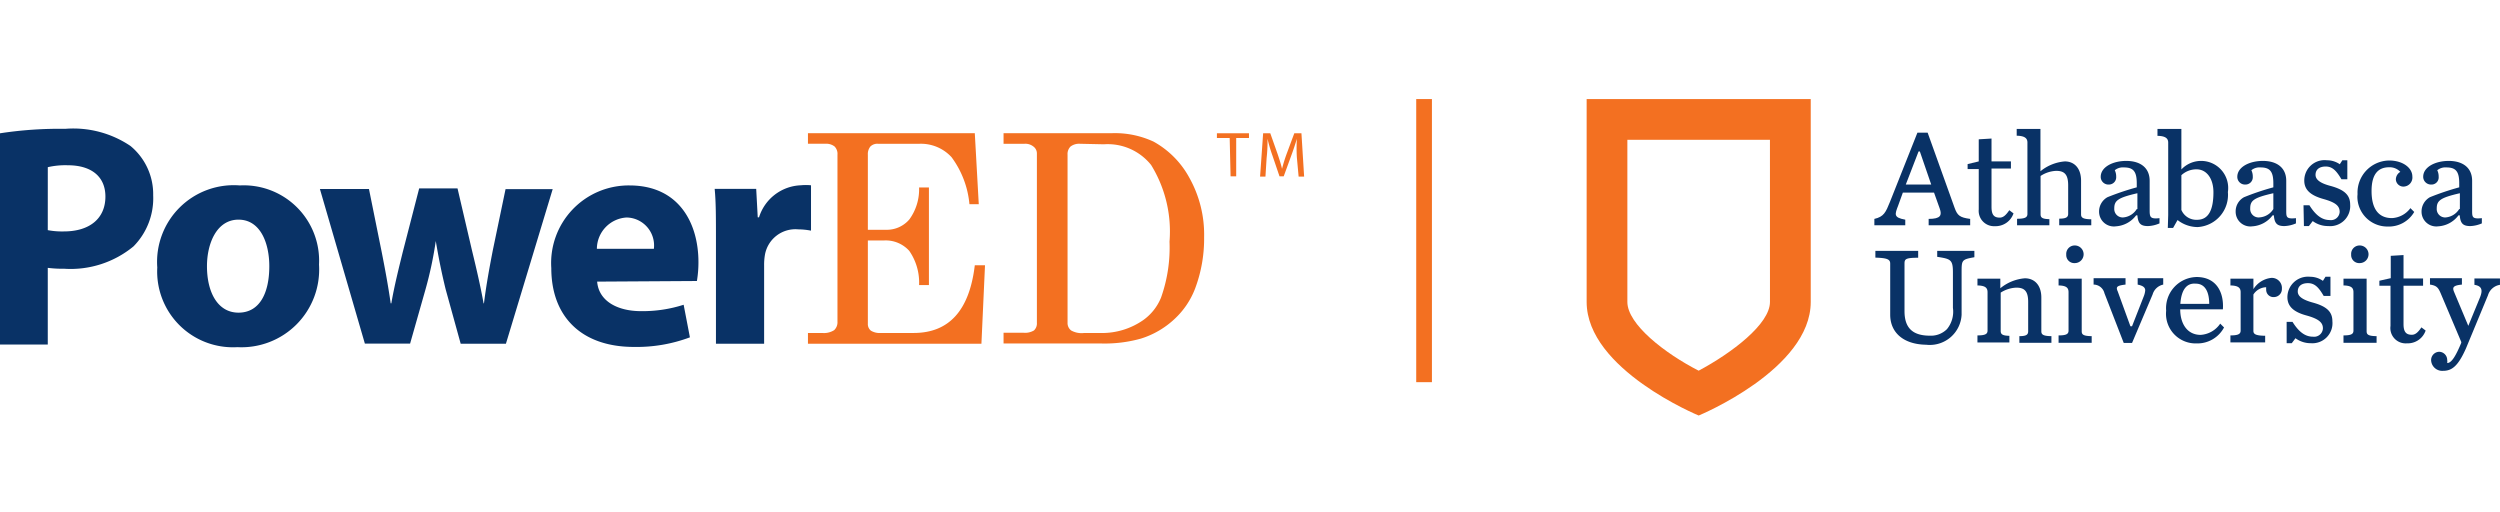 <svg id="Layer_1" data-name="Layer 1" xmlns="http://www.w3.org/2000/svg" viewBox="0 0 120.933 24.79"><path d="M76.707,4.792v9.814c0,3.263,5.42,5.494,5.42,5.494s5.42-2.231,5.42-5.494V4.792Zm8.868,9.814c0,1.075-1.854,2.472-3.449,3.325-1.632-.834-3.449-2.243-3.449-3.325V6.763h6.897Z" transform="translate(0.044)" style="fill:#f37021"/><path d="M115.592,15.762V13.821h-.538V13.58l.55-.124V12.375l.618-.037v1.131h.946v.352h-.946v1.854c0,.371.117.519.402.519.185,0,.315-.142.464-.358l.204.154a.915.915,0,0,1-.902.618.741.741,0,0,1-.797-.847Z" transform="translate(0.044)" style="fill:#093266"/><path d="M93.511,9.316h-1.508l-.223.618c-.167.439-.241.587.34.692v.272H90.625v-.309c.457-.105.55-.315.754-.822l1.329-3.35h.494l1.304,3.634c.136.377.253.47.754.538v.309H93.251v-.309c.587,0,.649-.179.538-.494Zm-.136-.389-.55-1.601h-.062l-.618,1.601Z" transform="translate(0.044)" style="fill:#093266"/><path d="M95.674,10.119v-1.94h-.538V7.938l.538-.13V6.739l.618-.037V7.808h.939v.346h-.939v1.854c0,.371.111.519.396.519.185,0,.315-.142.464-.358l.204.154a.915.915,0,0,1-.902.618.742.742,0,0,1-.779-.822Z" transform="translate(0.044)" style="fill:#093266"/><path d="M97.528,10.583c.396,0,.501-.074.501-.235V6.893c0-.204-.13-.321-.519-.328V6.238h1.149V8.284a2.133,2.133,0,0,1,1.18-.476c.457,0,.785.328.785.933v1.632c0,.161.105.229.494.235v.29H99.567v-.321c.34,0,.433-.074.433-.235V8.963c0-.544-.198-.698-.581-.698a1.478,1.478,0,0,0-.754.247v1.854c0,.161.086.229.426.235v.297H97.528Z" transform="translate(0.044)" style="fill:#093266"/><path d="M101.495,10.243a.791.791,0,0,1,.408-.705,12.727,12.727,0,0,1,1.415-.476V8.871c0-.562-.154-.772-.618-.772a.618.618,0,0,0-.445.136.692.692,0,0,1,.068.315.352.352,0,0,1-.327.376.307.307,0,0,1-.032.001.371.371,0,0,1-.389-.352c0-.008-.001-.017,0-.025,0-.464.575-.766,1.236-.766s1.131.315,1.131.964v1.428c0,.328.031.426.476.377v.253a1.543,1.543,0,0,1-.556.13c-.358,0-.482-.13-.513-.519h-.062a1.329,1.329,0,0,1-.976.531A.716.716,0,0,1,101.495,10.243Zm1.854-.13V9.347c-.939.216-1.119.352-1.119.735a.408.408,0,0,0,.464.433.852.852,0,0,0,.624-.402Z" transform="translate(0.044)" style="fill:#093266"/><path d="M104.839,10.397V6.899c0-.198-.124-.321-.519-.328V6.238h1.156V8.197a1.31,1.31,0,0,1,2.25,1.094,1.558,1.558,0,0,1-1.413,1.689c-.019.002-.038.003-.058.004a1.588,1.588,0,0,1-.964-.34l-.216.383H104.82Zm2.188-1.1c0-.655-.328-1.106-.816-1.106a1.069,1.069,0,0,0-.735.284v1.681a.785.785,0,0,0,.76.476C106.798,10.632,107.027,10.144,107.027,9.297Z" transform="translate(0.044)" style="fill:#093266"/><path d="M108.102,10.243a.778.778,0,0,1,.408-.705,12.282,12.282,0,0,1,1.415-.476V8.871c0-.562-.154-.772-.618-.772a.618.618,0,0,0-.445.136.691.691,0,0,1,.068.315.352.352,0,0,1-.327.376.307.307,0,0,1-.032.001.371.371,0,0,1-.389-.352c0-.008-.001-.017,0-.025,0-.464.575-.766,1.236-.766s1.131.315,1.131.964v1.428c0,.328,0,.426.47.377v.253a1.547,1.547,0,0,1-.562.13c-.352,0-.476-.13-.507-.519h-.062a1.329,1.329,0,0,1-.977.531A.711.711,0,0,1,108.102,10.243Zm1.823-.13V9.347c-.946.216-1.119.352-1.119.735a.408.408,0,0,0,.464.433A.852.852,0,0,0,109.925,10.113Z" transform="translate(0.044)" style="fill:#093266"/><path d="M111.384,9.928h.284c.309.494.618.717.989.717a.42.42,0,0,0,.473-.36l.003-.035c0-.29-.198-.457-.766-.618-.68-.185-.946-.476-.946-.896a.983.983,0,0,1,.976-.99.996.996,0,0,1,.124.007,1.082,1.082,0,0,1,.618.192l.124-.192h.241V8.673h-.284c-.235-.396-.426-.618-.76-.618s-.494.167-.494.402.229.408.729.538c.674.185.946.445.946.902a.97.97,0,0,1-1.063,1.038,1.236,1.236,0,0,1-.748-.241l-.185.241h-.241Z" transform="translate(0.044)" style="fill:#093266"/><path d="M113.998,9.39a1.551,1.551,0,0,1,1.475-1.624l.045-.002c.692,0,1.131.371,1.131.772a.439.439,0,0,1-.385.487l-.017.002a.365.365,0,0,1-.395-.332l-.001-.014a.433.433,0,0,1,.216-.365.699.699,0,0,0-.538-.223c-.507,0-.853.297-.853,1.149s.328,1.31.989,1.31a1.181,1.181,0,0,0,.89-.482l.185.185a1.421,1.421,0,0,1-1.292.705,1.446,1.446,0,0,1-1.458-1.435Q113.992,9.457,113.998,9.39Z" transform="translate(0.044)" style="fill:#093266"/><path d="M117.094,10.243a.791.791,0,0,1,.408-.705,12.72,12.72,0,0,1,1.415-.476V8.871c0-.562-.154-.772-.618-.772a.618.618,0,0,0-.445.136.691.691,0,0,1,.068.315.346.346,0,0,1-.314.376.331.331,0,0,1-.039.001.377.377,0,0,1-.395-.358c0-.006,0-.013,0-.019,0-.464.575-.766,1.236-.766s1.131.315,1.131.964v1.428c0,.328,0,.426.47.377v.253a1.544,1.544,0,0,1-.556.13c-.358,0-.482-.13-.513-.519H118.88a1.316,1.316,0,0,1-.976.531A.714.714,0,0,1,117.094,10.243Zm1.854-.13V9.347c-.939.216-1.119.352-1.119.735a.408.408,0,0,0,.377.436.403.403,0,0,0,.092-.004.853.853,0,0,0,.618-.402Z" transform="translate(0.044)" style="fill:#093266"/><path d="M91.391,15.224v-2.472c0-.21-.148-.272-.717-.29v-.328h2.07v.334c-.618,0-.661.068-.661.29v2.293c0,.853.433,1.187,1.236,1.187a1.094,1.094,0,0,0,.816-.315,1.329,1.329,0,0,0,.29-1.032V13.172c0-.618-.117-.649-.76-.748v-.29h1.798v.309c-.618.111-.618.136-.618.748v2.033a1.539,1.539,0,0,1-1.613,1.46q-.049-.002-.098-.008C91.996,16.658,91.391,16.058,91.391,15.224Z" transform="translate(0.044)" style="fill:#093266"/><path d="M95.612,16.225c.389,0,.488-.074.488-.235v-1.854c0-.204-.099-.321-.488-.328v-.328h1.106v.464a2.138,2.138,0,0,1,1.187-.482c.464,0,.797.328.797.933v1.631c0,.161.093.229.488.235v.321H97.639v-.321c.34,0,.426-.074.426-.235V14.606c0-.538-.192-.692-.575-.692a1.515,1.515,0,0,0-.754.241v1.854c0,.161.086.229.42.235v.321h-1.545Z" transform="translate(0.044)" style="fill:#093266"/><path d="M99.536,16.225c.389,0,.482-.074.482-.235v-1.854c0-.204-.093-.321-.482-.328v-.328h1.119v2.546c0,.161.086.229.482.235v.321H99.536Zm.371-3.912a.408.408,0,0,1,.376-.438.376.376,0,0,1,.038-.001.426.426,0,0,1,0,.853.389.389,0,0,1-.414-.363A.396.396,0,0,1,99.907,12.313Z" transform="translate(0.044)" style="fill:#093266"/><path d="M101.755,14.186a.544.544,0,0,0-.525-.42v-.309h1.545v.309c-.315.037-.42.08-.42.185a.323.323,0,0,0,.037.13l.618,1.7h.08l.569-1.452a.996.996,0,0,0,.068-.278c0-.148-.105-.229-.365-.284v-.309h1.236v.309a.68.68,0,0,0-.513.476L103.09,16.59h-.402Z" transform="translate(0.044)" style="fill:#093266"/><path d="M104.74,15.032a1.508,1.508,0,0,1,1.379-1.627q.046-.004.092-.005c.995,0,1.329.791,1.273,1.563H105.42c0,.68.328,1.236.989,1.236a1.236,1.236,0,0,0,.946-.544l.185.185a1.458,1.458,0,0,1-1.329.772,1.433,1.433,0,0,1-1.471-1.582Zm.686-.334h1.397c0-.556-.185-.977-.655-.977C105.797,13.691,105.482,13.92,105.426,14.699Z" transform="translate(0.044)" style="fill:#093266"/><path d="M107.849,16.225c.389,0,.494-.074.494-.235v-1.854c0-.204-.105-.321-.494-.328v-.328h1.112v.507a1.168,1.168,0,0,1,.859-.544.488.488,0,0,1,.519.525.389.389,0,0,1-.371.402.352.352,0,0,1-.388-.313.356.356,0,0,1-.002-.052.764.764,0,0,1,0-.111.76.76,0,0,0-.618.352v1.761c0,.161.124.229.569.235v.321h-1.681Z" transform="translate(0.044)" style="fill:#093266"/><path d="M110.568,15.57h.284c.309.494.618.717.989.717a.426.426,0,0,0,.479-.367l.003-.035c0-.284-.204-.457-.772-.618-.68-.179-.946-.47-.946-.896a.995.995,0,0,1,1.002-.988.978.978,0,0,1,.098.005,1.069,1.069,0,0,1,.618.198l.124-.198h.241v.927H112.36c-.235-.402-.426-.618-.76-.618s-.494.167-.494.402.229.402.729.538c.674.185.946.445.946.902a.97.97,0,0,1-1.038,1.063,1.236,1.236,0,0,1-.748-.241l-.179.241h-.247Z" transform="translate(0.044)" style="fill:#093266"/><path d="M113.318,16.225c.389,0,.482-.074.482-.235v-1.854c0-.204-.093-.321-.482-.328v-.328h1.119v2.546c0,.161.086.229.482.235v.321H113.318Zm.371-3.912a.408.408,0,0,1,.376-.438.376.376,0,0,1,.038-.001.426.426,0,0,1,0,.853.389.389,0,0,1-.414-.363.396.396,0,0,1,0-.051Z" transform="translate(0.044)" style="fill:#093266"/><path d="M118.021,14.192c-.124-.29-.204-.377-.519-.426v-.309h1.545v.309c-.42.043-.47.13-.383.346l.692,1.65.562-1.366c.154-.377.086-.562-.266-.618v-.309h1.236v.309a.717.717,0,0,0-.581.507l-1.063,2.565c-.383.865-.686,1.088-1.106,1.088a.538.538,0,0,1-.58-.492l-.001-.015a.402.402,0,0,1,.389-.414l.006,0a.396.396,0,0,1,.383.396.434.434,0,0,1,0,.148c.21,0,.414-.34.68-.977V16.54Z" transform="translate(0.044)" style="fill:#093266"/><rect x="68.507" y="4.792" width="0.76" height="13.695" style="fill:#f37021"/><path d="M-.044,6.448a18.904,18.904,0,0,1,3.152-.216,4.944,4.944,0,0,1,3.158.828,3.022,3.022,0,0,1,1.1,2.386,3.312,3.312,0,0,1-.952,2.472,4.778,4.778,0,0,1-3.35,1.082,5.884,5.884,0,0,1-.797-.043v3.708H-.044Zm2.311,4.685a3.717,3.717,0,0,0,.779.062c1.236,0,2.009-.618,2.009-1.687,0-.952-.661-1.514-1.823-1.514a3.77,3.77,0,0,0-.964.093Z" transform="translate(0.044)" style="fill:#093266"/><path d="M15.388,12.801a3.758,3.758,0,0,1-3.949,3.992,3.665,3.665,0,0,1-3.875-3.856A3.708,3.708,0,0,1,11.556,8.97a3.646,3.646,0,0,1,3.832,3.451A3.61,3.61,0,0,1,15.388,12.801Zm-5.42.074c0,1.285.531,2.249,1.526,2.249s1.489-.902,1.489-2.249c0-1.119-.433-2.25-1.489-2.25S9.968,11.775,9.968,12.876Z" transform="translate(0.044)" style="fill:#093266"/><path d="M17.804,9.143l.618,3.059c.154.779.309,1.607.433,2.472h.031c.148-.859.365-1.718.55-2.472l.797-3.09h1.854l.705,3.022c.204.84.402,1.681.556,2.54h.019c.105-.859.26-1.7.426-2.559l.618-2.966h2.28l-2.262,7.478H22.241l-.729-2.639c-.179-.736-.321-1.409-.476-2.33h0a18.283,18.283,0,0,1-.494,2.33l-.748,2.633H17.606L15.431,9.143Z" transform="translate(0.044)" style="fill:#093266"/><path d="M28.842,13.623c.08.97,1.026,1.428,2.114,1.428a6.485,6.485,0,0,0,2.07-.309l.303,1.576a7.329,7.329,0,0,1-2.707.464c-2.546,0-3.998-1.471-3.998-3.813A3.754,3.754,0,0,1,30.405,8.97c2.417,0,3.337,1.854,3.337,3.708a5.505,5.505,0,0,1-.074.915Zm2.744-1.588A1.353,1.353,0,0,0,30.403,10.53c-.044-.005-.089-.008-.134-.009a1.526,1.526,0,0,0-1.44,1.514Z" transform="translate(0.044)" style="fill:#093266"/><path d="M34.589,11.608c0-1.106,0-1.823-.062-2.472H36.536l.074,1.378h.062a2.206,2.206,0,0,1,2.021-1.551,2.446,2.446,0,0,1,.494,0v2.194a3.383,3.383,0,0,0-.618-.062,1.496,1.496,0,0,0-1.607,1.211,2.777,2.777,0,0,0-.043.525v3.795h-2.33Z" transform="translate(0.044)" style="fill:#093266"/><path d="M39.039,6.442H47.11l.192,3.436h-.451a4.5,4.5,0,0,0-.865-2.274,2.009,2.009,0,0,0-1.551-.649H42.426a.475.475,0,0,0-.365.13.581.581,0,0,0-.124.402v3.628h.871a1.433,1.433,0,0,0,1.137-.501,2.472,2.472,0,0,0,.47-1.545h.476V13.79h-.476a2.682,2.682,0,0,0-.476-1.656,1.533,1.533,0,0,0-1.236-.501h-.766v4.023a.408.408,0,0,0,.148.34.822.822,0,0,0,.488.111H44.15c1.712,0,2.701-1.088,2.96-3.276h.494l-.173,3.795H39.039v-.519h.692a.915.915,0,0,0,.575-.136.519.519,0,0,0,.161-.414V7.486a.507.507,0,0,0-.142-.402.667.667,0,0,0-.451-.13H39.039Z" transform="translate(0.044)" style="fill:#f37021"/><path d="M48.501,6.442h5.265a4.443,4.443,0,0,1,1.99.408,4.382,4.382,0,0,1,1.73,1.743,5.63,5.63,0,0,1,.717,2.886,6.849,6.849,0,0,1-.433,2.472,3.905,3.905,0,0,1-.995,1.477,4.202,4.202,0,0,1-1.632.952,6.489,6.489,0,0,1-1.928.235H48.501v-.519h.964a.84.84,0,0,0,.507-.111.464.464,0,0,0,.142-.371V7.425a.414.414,0,0,0-.173-.34.617.617,0,0,0-.42-.13h-1.02Zm3.708.513a.692.692,0,0,0-.464.13.507.507,0,0,0-.148.396v8.127a.451.451,0,0,0,.173.377,1.026,1.026,0,0,0,.618.124h.828A3.486,3.486,0,0,0,55.25,15.49a2.473,2.473,0,0,0,.871-1.1,7.213,7.213,0,0,0,.408-2.701,6.12,6.12,0,0,0-.89-3.708A2.688,2.688,0,0,0,53.352,6.98Z" transform="translate(0.044)" style="fill:#f37021"/><path d="M59.44,6.677h-.618V6.448h1.551v.229h-.618v1.854h-.272Z" transform="translate(0.044)" style="fill:#f37021"/><path d="M62.69,7.622a7.421,7.421,0,0,1,0-.908h0c-.074.247-.161.513-.266.797l-.371,1.02H61.85L61.51,7.53a7.791,7.791,0,0,1-.241-.816h0a7.114,7.114,0,0,1-.043.933l-.056.896h-.26l.148-2.095h.346l.358,1.014c.087.26.161.488.21.705h0a7.186,7.186,0,0,1,.216-.705l.377-1.014h.346l.13,2.095h-.266Z" transform="translate(0.044)" style="fill:#f37021"/><rect x="0.044" width="120.889" height="24.79" style="fill:none"/></svg>